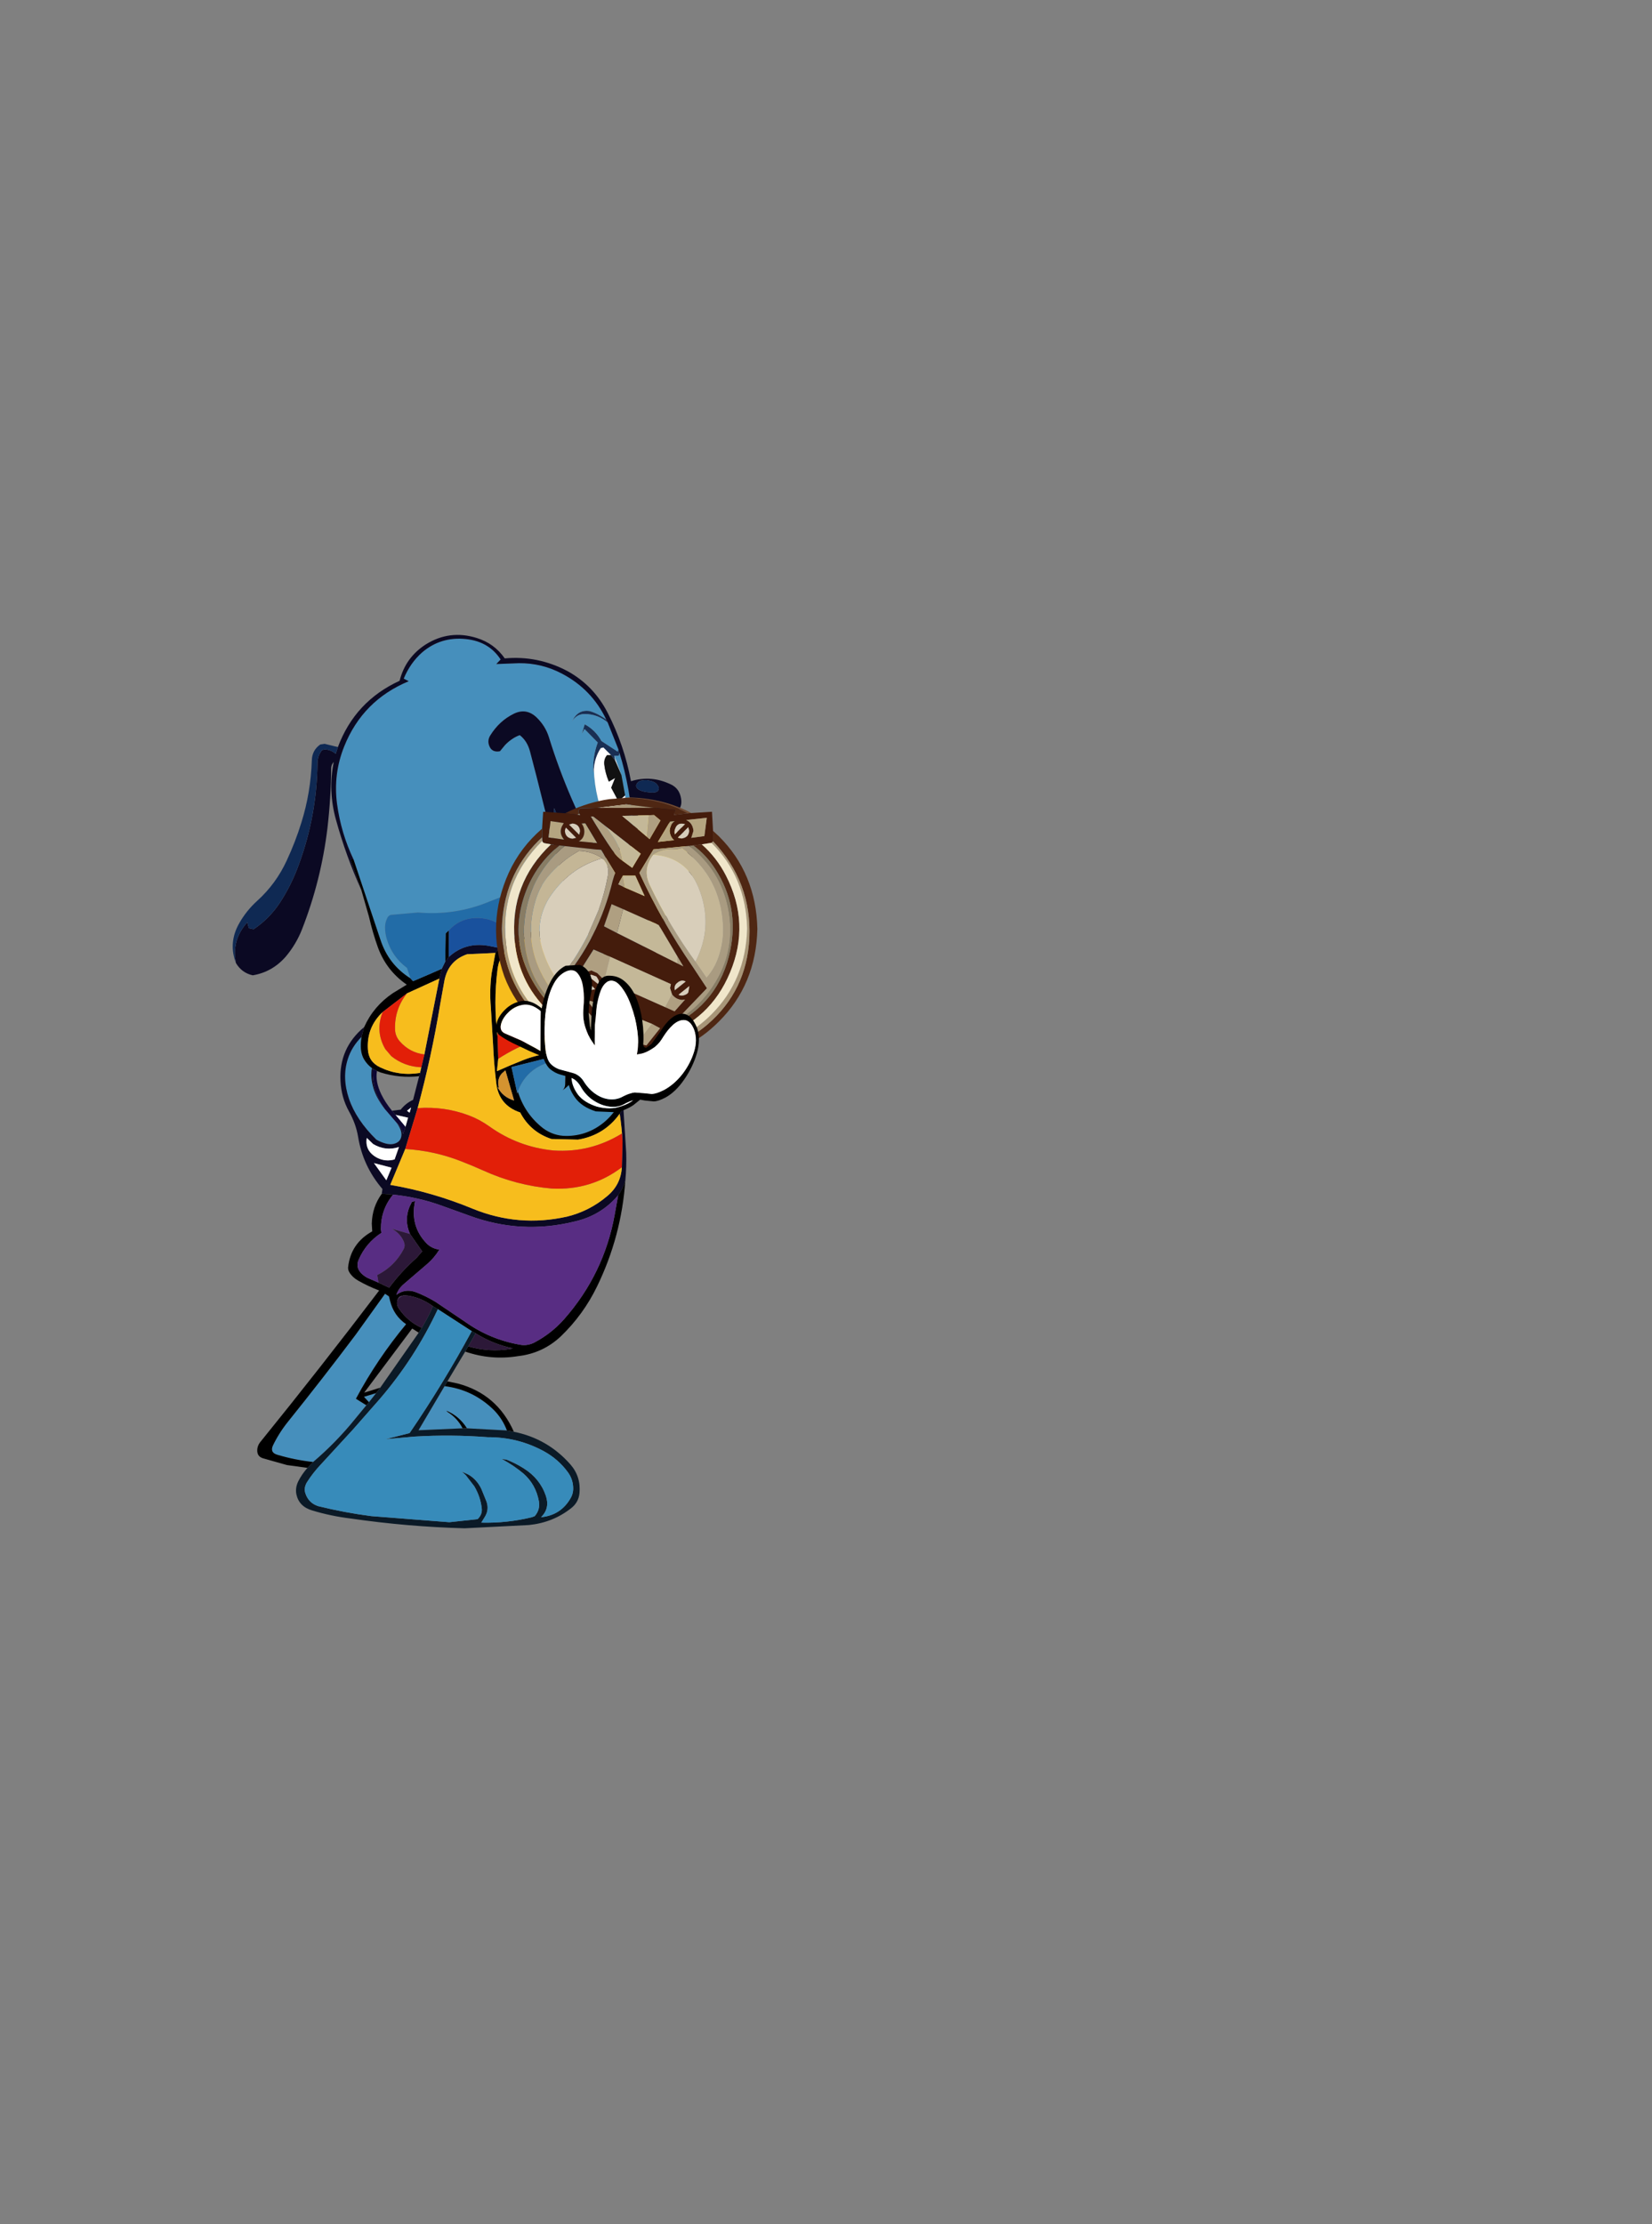 <?xml version="1.0" encoding="UTF-8" standalone="no"?>
<svg xmlns:xlink="http://www.w3.org/1999/xlink" height="409.3px" width="304.15px" xmlns="http://www.w3.org/2000/svg">
  <rect width="100%" height="100%" fill="#808080" stroke="none"/>
  <g transform="matrix(1.0, 0.0, 0.0, 1.0, 89.85, 223.9)">
    <use height="205.55" transform="matrix(0.8, 0.0, 0.0, 0.8, -47.0, -107.06)" width="105.85" xlink:href="#shape0"/>
    <use height="90.6" id="tama" transform="matrix(0.8, 0.0, 0.0, 0.8, 1.47, -77.16)" width="87.3" xlink:href="#sprite0"/>
    <use height="34.3" transform="matrix(0.8, 0.0, 0.0, 0.8, 1.45, -46.5)" width="46.75" xlink:href="#shape2"/>
  </g>
  <defs>
    <g id="shape0" transform="matrix(1.0, 0.0, 0.0, 1.0, -0.25, -0.3)">
      <path d="M86.2 19.75 L86.55 20.45 Q84.2 18.5 81.25 18.5 79.35 18.5 78.35 20.2 79.6 17.4 82.35 17.8 83.6 18.15 84.8 18.85 85.5 19.25 86.2 19.75 M89.0 26.6 L89.25 27.45 89.1 28.1 88.05 28.1 88.35 29.4 87.3 27.95 85.55 26.2 84.95 26.35 Q83.55 28.45 83.35 31.2 L83.25 32.1 Q83.0 28.4 84.25 25.05 L81.2 21.95 80.6 23.05 81.25 20.85 Q83.75 22.2 85.1 24.7 L88.85 27.15 89.0 26.6" fill="#192f54" fill-rule="evenodd" stroke="none"/>
      <path d="M86.2 19.75 Q85.5 19.25 84.8 18.85 83.6 18.15 82.35 17.8 79.6 17.4 78.35 20.2 79.35 18.5 81.25 18.5 84.2 18.5 86.55 20.45 L89.0 26.6 88.85 27.15 85.1 24.7 Q83.75 22.2 81.25 20.85 L80.6 23.05 81.2 21.95 84.25 25.05 Q83.0 28.4 83.25 32.1 L83.35 31.2 Q83.6 38.2 86.65 44.5 L87.4 45.8 91.05 43.0 90.55 37.2 89.7 32.55 88.05 28.1 89.1 28.1 89.25 27.45 Q90.5 31.4 91.3 35.85 L92.6 44.0 Q92.95 46.25 91.65 48.15 L91.35 48.45 Q87.85 49.4 84.95 51.35 77.5 38.35 73.0 23.8 72.2 21.25 70.2 19.3 67.85 17.05 65.0 18.4 61.6 20.05 59.5 23.45 58.8 24.6 59.3 25.85 59.9 27.4 61.75 27.05 L62.9 25.65 Q63.65 24.85 64.55 24.25 65.35 23.7 66.3 23.35 68.0 24.65 68.65 27.05 L70.15 32.8 76.25 57.05 Q67.65 58.25 59.4 61.6 51.5 64.9 42.9 64.15 L36.6 64.7 Q36.0 64.9 35.75 65.55 35.3 66.5 35.3 67.55 35.3 68.85 35.65 70.1 36.85 74.3 40.35 76.9 L41.15 79.3 Q36.05 76.1 34.2 70.3 L28.05 51.95 Q25.15 45.85 24.25 39.15 23.35 32.3 25.9 25.95 30.15 15.35 40.75 10.95 L39.6 10.35 Q41.1 6.75 43.8 4.35 48.1 0.65 53.9 1.25 59.2 1.8 61.9 5.95 L60.9 7.0 66.1 6.8 Q71.4 6.75 76.1 9.25 82.9 12.85 86.2 19.75 M85.45 72.6 L86.2 73.2 84.3 74.6 85.45 72.6 M38.0 112.55 Q39.3 114.35 39.05 115.65 38.8 117.05 37.2 117.4 35.65 117.7 33.3 116.4 28.65 111.85 27.0 107.0 25.35 102.1 26.75 97.8 27.65 95.0 29.9 92.75 29.35 96.0 30.45 97.9 31.2 99.15 32.3 99.95 31.85 102.0 32.7 104.75 33.4 106.95 35.25 109.35 L38.0 112.55 M76.4 97.2 L76.85 97.2 76.9 97.7 76.4 97.2 M76.9 97.8 L76.75 103.75 Q76.7 104.55 76.15 105.05 78.7 103.25 79.8 100.45 80.25 99.35 80.2 98.3 L90.65 104.15 Q89.55 109.2 85.65 112.45 81.85 115.55 77.0 115.55 74.1 115.55 71.7 113.8 67.45 110.5 65.85 105.3 67.6 100.6 72.3 98.85 74.5 98.0 76.9 97.8 M18.75 190.55 Q14.6 190.1 10.55 188.9 8.75 188.4 9.5 186.75 10.9 183.85 12.95 181.3 20.95 171.35 28.55 161.25 L35.3 151.85 36.2 152.45 36.45 153.45 Q37.3 156.9 40.15 158.85 33.5 166.85 28.6 176.0 L31.0 177.5 28.45 180.6 Q24.05 186.05 18.75 190.55 M31.6 176.8 L30.45 175.55 33.25 174.7 31.6 176.8 M49.0 173.1 Q55.6 173.9 60.4 178.65 62.35 180.65 63.35 183.3 L54.15 182.8 Q52.35 179.95 49.4 178.75 L49.7 179.05 Q51.95 180.45 53.15 182.8 L43.0 183.25 49.0 173.1" fill="#468fbc" fill-rule="evenodd" stroke="none"/>
      <path d="M86.55 20.45 L86.2 19.75 Q82.9 12.85 76.1 9.25 71.4 6.75 66.1 6.8 L60.9 7.0 61.9 5.95 Q59.2 1.8 53.9 1.25 48.1 0.65 43.8 4.35 41.1 6.75 39.6 10.35 L40.75 10.95 Q30.15 15.35 25.9 25.95 23.35 32.3 24.25 39.15 25.15 45.85 28.05 51.95 L27.35 51.95 29.85 59.0 Q26.3 51.15 24.0 42.8 22.15 36.15 23.5 29.5 L23.15 30.0 Q22.9 30.5 22.9 31.05 22.85 37.8 22.05 44.7 20.6 56.75 16.2 68.0 14.85 71.45 12.45 74.3 9.35 77.85 4.85 78.6 2.35 78.05 1.0 75.8 -0.1 70.55 3.6 66.4 L3.95 67.75 5.05 68.0 Q8.7 65.55 11.1 61.9 13.75 57.85 15.45 53.15 19.6 41.9 19.75 29.85 19.75 28.1 20.8 26.8 L21.35 26.65 Q22.8 26.65 23.95 27.65 L24.45 26.1 Q28.4 15.55 38.65 10.85 40.0 5.5 44.65 2.5 50.15 -0.95 56.4 1.0 60.45 2.25 62.85 5.7 70.4 5.0 77.25 8.6 83.35 11.95 86.55 18.25 90.35 25.65 91.9 33.95 96.55 32.5 101.1 34.7 102.9 35.55 103.35 37.55 104.15 40.95 100.55 41.65 97.2 39.35 93.0 39.2 L92.75 39.2 92.6 44.0 91.3 35.85 Q90.5 31.4 89.25 27.45 L89.0 26.6 86.55 20.45 M93.55 34.15 Q93.0 34.7 93.1 35.15 93.4 36.25 96.0 36.5 98.1 36.8 98.3 35.75 98.4 35.3 97.85 34.65 97.3 33.95 95.55 33.7 94.15 33.65 93.55 34.15 M97.05 67.35 L97.65 68.4 Q99.55 71.3 97.3 73.7 96.3 74.7 94.95 75.05 90.95 76.05 87.3 73.85 L86.2 73.2 85.45 72.6 Q79.45 67.45 77.1 60.0 L76.25 57.05 70.15 32.8 68.65 27.05 Q68.0 24.65 66.3 23.35 65.35 23.7 64.55 24.25 63.65 24.85 62.9 25.65 L61.75 27.05 Q59.9 27.4 59.3 25.85 58.8 24.6 59.5 23.45 61.6 20.05 65.0 18.4 67.85 17.05 70.2 19.3 72.2 21.25 73.0 23.8 77.5 38.35 84.95 51.35 L85.4 52.1 97.05 67.35 M82.25 65.95 Q83.8 68.65 86.35 70.4 89.3 72.45 92.7 72.4 95.05 72.35 96.35 70.65 L96.1 69.55 Q94.85 68.85 93.25 68.75 90.55 69.25 88.4 67.45 83.9 63.55 81.45 58.25 L74.25 40.15 74.15 40.65 Q74.35 44.25 75.15 47.6 77.45 57.35 82.25 65.95 M83.85 93.95 L83.45 91.15 88.3 102.05 86.9 101.2 83.85 93.95 M48.35 77.1 L49.15 75.45 49.95 74.4 Q53.75 70.9 59.05 71.8 L61.6 72.3 60.7 73.45 54.2 73.75 Q49.95 75.2 49.0 79.65 L48.0 85.2 Q46.0 97.35 42.8 109.15 L39.95 118.55 36.5 126.8 Q46.2 128.45 55.5 132.3 66.05 136.6 77.2 134.1 82.3 132.85 86.35 129.45 89.55 126.85 89.8 122.75 L89.95 116.85 Q89.8 113.7 89.3 110.45 L90.15 109.15 90.8 119.45 Q90.9 122.6 90.6 125.8 90.05 127.65 88.95 129.2 84.95 133.9 78.85 135.25 66.6 138.25 54.75 133.9 L48.5 131.65 Q43.05 129.65 37.15 129.05 L34.55 128.85 34.7 127.75 Q30.2 122.5 29.1 115.75 28.6 112.75 27.0 109.9 25.25 106.75 25.05 102.95 24.65 95.35 30.5 90.5 L29.9 92.75 Q27.65 95.0 26.75 97.8 25.35 102.1 27.0 107.0 28.65 111.85 33.3 116.4 35.65 117.7 37.2 117.4 38.8 117.05 39.05 115.65 39.3 114.35 38.0 112.55 L38.55 113.1 Q39.4 114.2 39.45 115.15 L40.0 113.45 40.6 111.35 37.7 110.7 36.9 109.75 38.9 109.5 Q40.1 108.0 41.75 107.25 L43.15 101.8 43.35 101.05 43.65 99.75 44.35 96.8 47.8 79.35 48.35 77.1 M35.25 109.35 Q33.4 106.95 32.7 104.75 31.85 102.0 32.3 99.95 L32.5 100.1 Q32.4 100.85 32.45 101.6 32.7 105.85 35.25 109.35 M40.95 110.2 L41.3 109.0 40.35 109.75 40.95 110.2 M31.1 116.0 Q30.6 119.0 33.45 120.55 35.4 121.55 37.5 120.95 L38.5 118.1 Q35.4 119.1 32.55 117.4 L31.1 116.0 M36.8 122.85 L32.75 121.8 35.6 125.75 36.8 122.85" fill="#0b0923" fill-rule="evenodd" stroke="none"/>
      <path d="M24.45 26.1 L23.95 27.65 Q22.8 26.65 21.35 26.65 L20.8 26.8 Q19.75 28.1 19.75 29.85 19.6 41.9 15.45 53.15 13.75 57.85 11.1 61.9 8.7 65.55 5.05 68.0 L3.95 67.75 3.6 66.4 Q-0.1 70.55 1.0 75.8 -0.8 71.15 1.7 66.7 3.35 63.75 5.9 61.45 10.2 57.55 12.65 52.25 14.7 47.85 16.05 43.45 18.2 36.6 18.45 29.2 18.5 26.8 20.4 25.5 L21.4 25.35 24.45 26.1 M93.55 34.15 Q94.15 33.65 95.55 33.7 97.3 33.95 97.85 34.65 98.4 35.3 98.3 35.75 98.1 36.8 96.0 36.5 93.4 36.25 93.1 35.15 93.0 34.7 93.55 34.15 M82.25 65.95 Q77.45 57.35 75.15 47.6 74.35 44.25 74.15 40.65 L74.25 40.15 81.45 58.25 Q83.9 63.55 88.4 67.45 90.55 69.25 93.25 68.75 94.85 68.85 96.1 69.55 L96.35 70.65 Q95.05 72.35 92.7 72.4 89.3 72.45 86.35 70.4 83.8 68.65 82.25 65.95" fill="#0f2953" fill-rule="evenodd" stroke="none"/>
      <path d="M87.3 27.95 L86.4 27.95 Q85.65 28.8 85.75 30.05 85.95 32.0 86.8 34.05 L88.25 33.2 87.35 35.45 89.0 38.55 90.55 37.2 91.05 43.0 87.4 45.8 86.65 44.5 Q83.6 38.2 83.35 31.2 83.55 28.45 84.95 26.35 L85.55 26.2 87.3 27.95 M89.7 32.55 L88.35 29.4 88.05 28.1 89.7 32.55 M37.7 110.7 L40.6 111.35 40.0 113.45 37.7 110.7 M40.95 110.2 L40.35 109.75 41.3 109.0 40.95 110.2 M31.1 116.0 L32.55 117.4 Q35.4 119.1 38.5 118.1 L37.5 120.95 Q35.4 121.55 33.45 120.55 30.6 119.0 31.1 116.0 M36.8 122.85 L35.6 125.75 32.75 121.8 36.8 122.85" fill="#ffffff" fill-rule="evenodd" stroke="none"/>
      <path d="M90.55 37.2 L89.0 38.55 87.35 35.45 88.25 33.2 86.8 34.05 Q85.95 32.0 85.75 30.05 85.65 28.8 86.4 27.95 L87.3 27.95 88.35 29.4 89.7 32.55 90.55 37.2" fill="#111111" fill-rule="evenodd" stroke="none"/>
      <path d="M92.6 44.0 L92.75 39.2 93.0 39.2 Q97.2 39.35 100.55 41.65 105.9 45.7 106.1 52.4 106.2 55.2 105.3 57.7 103.0 64.15 97.65 68.4 L97.05 67.35 Q103.1 62.9 105.0 55.65 105.65 53.2 104.95 50.65 103.95 46.75 100.9 43.85 97.65 40.8 93.25 40.05 93.85 42.85 93.4 45.5 93.05 47.35 92.0 48.9 89.2 49.5 86.9 51.1 L85.4 52.1 84.95 51.35 Q87.85 49.4 91.35 48.45 L91.65 48.15 Q92.95 46.25 92.6 44.0 M29.85 59.0 L27.35 51.95 28.05 51.95 34.2 70.3 Q36.05 76.1 41.15 79.3 L41.75 79.95 Q45.05 78.55 48.35 77.1 L47.8 79.35 40.35 82.75 34.75 87.05 Q31.05 90.55 31.35 95.6 31.5 98.5 34.15 99.75 38.5 101.85 43.35 101.05 L43.15 101.8 Q38.65 102.3 34.3 100.95 L33.45 100.6 32.5 100.1 32.3 99.95 Q31.2 99.15 30.45 97.9 29.35 96.0 29.9 92.75 L30.5 90.5 Q32.65 85.7 37.1 82.7 L40.3 80.75 Q35.6 77.5 33.65 72.15 32.45 68.8 31.6 65.1 L29.85 59.0 M84.3 74.6 L86.2 73.2 87.3 73.85 80.05 78.95 83.45 91.15 83.85 93.95 84.2 99.45 86.9 101.2 88.3 102.05 91.95 104.55 90.15 109.15 89.3 110.45 Q85.75 115.4 79.7 116.4 L73.6 116.25 Q68.75 114.65 66.4 110.15 61.5 108.5 60.9 103.45 60.35 98.9 60.15 94.3 L59.65 86.0 Q59.3 81.9 59.85 78.0 L60.7 73.45 61.6 72.3 63.0 71.05 63.05 67.85 64.0 68.45 63.95 70.4 Q67.0 68.6 70.75 68.4 74.35 68.8 76.5 71.95 78.6 75.05 79.85 78.45 L84.3 74.6 M61.35 97.8 L61.05 100.65 Q64.05 99.3 67.1 98.1 71.15 96.5 75.55 96.35 79.85 95.65 83.0 98.65 83.0 94.2 82.2 89.95 80.65 81.45 76.0 74.15 73.9 70.8 70.1 70.1 67.4 69.75 64.9 71.35 61.7 73.35 61.2 77.15 60.2 84.85 61.2 92.65 L61.35 97.8 M49.15 75.45 L49.25 68.95 50.0 68.25 49.95 74.4 49.15 75.45 M34.55 128.85 L37.15 129.05 Q34.3 132.5 34.35 137.05 L34.45 137.85 Q30.85 140.2 29.2 144.1 28.6 145.55 29.5 146.75 30.4 147.9 31.85 148.45 L33.8 149.3 36.25 150.45 Q39.05 146.7 42.55 143.6 L43.85 142.1 41.05 138.1 Q39.65 134.95 40.95 131.8 L41.5 130.7 42.2 130.55 Q41.0 136.3 44.9 140.3 46.05 141.45 47.8 141.7 46.6 143.65 44.95 145.05 L39.35 149.85 Q38.3 150.85 37.9 152.1 39.85 150.65 42.15 151.4 44.6 152.3 46.9 153.7 L53.8 158.35 Q59.45 162.35 66.25 163.55 67.95 163.9 69.6 163.1 73.6 161.0 76.55 157.65 85.7 147.25 88.15 133.65 L88.95 129.2 Q90.05 127.65 90.6 125.8 89.7 138.65 84.1 150.15 80.95 156.65 75.75 161.65 71.6 165.55 65.9 166.2 59.7 167.2 53.75 165.15 L54.45 163.95 Q59.3 165.35 64.2 164.55 L64.7 164.4 Q60.15 163.45 56.15 160.95 L55.25 160.45 47.45 155.4 46.3 154.7 Q43.7 152.8 40.7 152.3 L39.65 152.2 38.7 152.5 Q38.25 152.9 38.15 153.35 37.85 154.4 38.55 155.35 40.5 158.2 43.75 159.7 L43.05 160.8 41.55 159.85 30.5 174.6 34.2 173.45 33.25 174.7 30.45 175.55 31.6 176.8 31.0 177.5 28.6 176.0 Q33.5 166.85 40.15 158.85 37.3 156.9 36.45 153.45 L36.2 152.45 35.3 151.85 28.55 161.25 Q20.95 171.35 12.95 181.3 10.9 183.85 9.5 186.75 8.75 188.4 10.55 188.9 14.6 190.1 18.75 190.55 L17.45 191.9 12.7 191.25 7.4 189.75 Q6.0 189.4 5.9 188.15 5.8 186.95 6.6 185.95 20.5 168.8 33.95 151.1 31.45 150.15 29.15 148.85 27.75 148.05 27.05 146.85 26.75 146.3 26.8 145.75 27.4 140.25 32.35 137.5 L32.25 135.7 Q32.35 131.85 34.55 128.85 M76.9 97.7 L76.85 97.2 76.4 97.2 76.0 96.8 64.4 99.7 65.75 105.8 65.85 105.3 Q67.45 110.5 71.7 113.8 74.1 115.55 77.0 115.55 81.85 115.55 85.65 112.45 89.55 109.2 90.65 104.15 L80.2 98.3 Q80.25 99.35 79.8 100.45 78.7 103.25 76.15 105.05 76.7 104.55 76.75 103.75 L76.9 97.8 77.0 97.8 76.9 97.7 M78.05 97.2 L78.15 100.85 79.95 97.35 78.05 97.2 M62.2 101.15 Q61.05 102.4 61.45 104.25 L61.5 104.45 61.45 104.45 61.2 104.3 Q62.35 106.6 65.0 107.4 L63.0 100.45 62.2 101.15 M49.0 173.1 L49.65 172.0 52.05 172.5 Q61.1 174.9 64.95 183.6 L63.35 183.3 Q62.35 180.65 60.4 178.65 55.6 173.9 49.0 173.1 M54.15 182.8 L53.15 182.8 Q51.95 180.45 49.7 179.05 L49.4 178.75 Q52.35 179.95 54.15 182.8" fill="#000000" fill-rule="evenodd" stroke="none"/>
      <path d="M85.4 52.1 L86.9 51.1 Q89.2 49.5 92.0 48.9 93.05 47.35 93.4 45.5 93.85 42.85 93.25 40.05 97.65 40.8 100.9 43.85 103.95 46.75 104.95 50.65 105.65 53.2 105.0 55.65 103.1 62.9 97.05 67.35 L85.4 52.1" fill="#f5e36a" fill-rule="evenodd" stroke="none"/>
      <path d="M85.45 72.6 L84.3 74.6 79.85 78.45 Q78.6 75.05 76.5 71.95 74.35 68.8 70.75 68.4 67.0 68.6 63.95 70.4 L64.0 68.45 63.05 67.85 Q59.8 65.1 55.5 65.45 52.25 65.75 50.0 68.25 L49.25 68.95 49.15 75.45 48.35 77.1 Q45.05 78.55 41.75 79.95 L41.15 79.3 40.35 76.9 Q36.85 74.3 35.65 70.1 35.3 68.85 35.3 67.55 35.3 66.5 35.75 65.55 36.0 64.9 36.6 64.7 L42.9 64.15 Q51.5 64.9 59.4 61.6 67.65 58.25 76.25 57.05 L77.1 60.0 Q79.45 67.45 85.45 72.6 M76.4 97.2 L76.9 97.7 77.0 97.8 76.9 97.8 Q74.5 98.0 72.3 98.85 67.6 100.6 65.85 105.3 L65.75 105.8 64.4 99.7 76.0 96.8 76.4 97.2" fill="#226ca7" fill-rule="evenodd" stroke="none"/>
      <path d="M61.2 92.65 Q60.2 84.85 61.2 77.15 61.7 73.35 64.9 71.35 67.4 69.75 70.1 70.1 73.9 70.8 76.0 74.15 80.65 81.45 82.2 89.95 83.0 94.2 83.0 98.65 79.85 95.65 75.55 96.35 71.15 96.5 67.1 98.1 64.05 99.3 61.05 100.65 L61.35 97.8 Q69.7 92.4 79.5 91.4 L81.75 91.25 78.8 83.05 Q70.3 84.6 63.3 89.2 62.0 90.0 61.2 91.3 L61.2 92.65 M89.3 110.45 Q89.8 113.7 89.95 116.85 L89.8 115.0 Q82.55 119.45 74.1 118.9 65.95 118.1 59.3 113.35 57.05 111.75 54.65 110.85 49.0 108.7 42.8 109.15 46.0 97.35 48.0 85.2 L49.0 79.65 Q49.95 75.2 54.2 73.75 L60.7 73.45 59.85 78.0 Q59.3 81.9 59.65 86.0 L60.15 94.3 Q60.35 98.9 60.9 103.45 61.5 108.5 66.4 110.15 68.75 114.65 73.6 116.25 L79.7 116.4 Q85.75 115.4 89.3 110.45 M89.8 122.75 Q89.55 126.85 86.35 129.45 82.3 132.85 77.2 134.1 66.05 136.6 55.5 132.3 46.2 128.45 36.5 126.8 L39.95 118.55 Q46.6 118.95 52.75 121.35 55.35 122.35 57.9 123.5 65.5 126.95 73.7 127.65 82.75 128.1 89.8 122.75 M43.35 101.05 Q38.5 101.85 34.15 99.75 31.5 98.5 31.35 95.6 31.05 90.55 34.75 87.05 33.0 91.5 35.35 95.55 L36.75 97.2 Q39.75 99.6 43.65 99.75 L43.35 101.05 M40.35 82.75 L47.8 79.35 44.35 96.8 Q41.0 96.4 38.7 93.8 37.65 92.6 37.6 91.05 37.45 86.4 40.35 82.75 M78.05 97.2 L79.95 97.35 78.15 100.85 78.05 97.2 M86.9 101.2 L84.2 99.45 83.85 93.95 86.9 101.2" fill="#f7bd1d" fill-rule="evenodd" stroke="none"/>
      <path d="M61.35 97.8 L61.2 92.65 61.2 91.3 Q62.0 90.0 63.3 89.2 70.3 84.6 78.8 83.05 L81.75 91.25 79.5 91.4 Q69.7 92.4 61.35 97.8 M89.95 116.85 L89.8 122.75 Q82.75 128.1 73.7 127.65 65.5 126.95 57.9 123.5 55.35 122.35 52.75 121.35 46.6 118.95 39.95 118.55 L42.8 109.15 Q49.0 108.7 54.65 110.85 57.05 111.75 59.3 113.35 65.95 118.1 74.1 118.9 82.55 119.45 89.8 115.0 L89.95 116.85 M34.75 87.05 L40.35 82.75 Q37.45 86.4 37.6 91.05 37.65 92.6 38.7 93.8 41.0 96.4 44.35 96.8 L43.65 99.75 Q39.75 99.6 36.75 97.2 L35.35 95.55 Q33.0 91.5 34.75 87.05" fill="#e21f08" fill-rule="evenodd" stroke="none"/>
      <path d="M50.0 68.25 Q52.25 65.75 55.5 65.45 59.8 65.1 63.05 67.85 L63.0 71.05 61.6 72.3 59.05 71.8 Q53.75 70.9 49.95 74.4 L50.0 68.25" fill="#19519d" fill-rule="evenodd" stroke="none"/>
      <path d="M62.2 101.15 L63.0 100.45 65.0 107.4 Q62.35 106.6 61.2 104.3 L61.45 104.45 61.5 104.45 61.45 104.25 Q61.05 102.4 62.2 101.15" fill="#d49330" fill-rule="evenodd" stroke="none"/>
      <path d="M37.15 129.05 Q43.05 129.65 48.5 131.65 L54.75 133.9 Q66.6 138.25 78.85 135.25 84.95 133.9 88.95 129.2 L88.15 133.65 Q85.7 147.25 76.55 157.65 73.6 161.0 69.6 163.1 67.95 163.9 66.25 163.55 59.45 162.35 53.8 158.35 L46.9 153.7 Q44.6 152.3 42.15 151.4 39.85 150.65 37.9 152.1 38.3 150.85 39.35 149.85 L44.95 145.05 Q46.6 143.65 47.8 141.7 46.05 141.45 44.9 140.3 41.0 136.3 42.2 130.55 L41.5 130.7 40.95 131.8 Q39.65 134.95 41.05 138.1 L36.85 136.9 Q38.7 137.85 39.6 139.8 40.0 140.75 39.6 141.55 37.5 145.55 33.5 147.55 L33.8 149.3 31.85 148.45 Q30.4 147.9 29.5 146.75 28.6 145.55 29.2 144.1 30.85 140.2 34.45 137.85 L34.35 137.05 Q34.3 132.5 37.15 129.05 M38.15 153.35 Q38.25 152.9 38.7 152.5 L39.65 152.2 Q38.45 152.6 38.15 153.35" fill="#582d83" fill-rule="evenodd" stroke="none"/>
      <path d="M41.05 138.1 L43.85 142.1 42.55 143.6 Q39.05 146.7 36.25 150.45 L33.8 149.3 33.5 147.55 Q37.5 145.55 39.6 141.55 40.0 140.75 39.6 139.8 38.7 137.85 36.85 136.9 L41.05 138.1 M38.15 153.35 Q38.45 152.6 39.65 152.2 L40.7 152.3 Q43.7 152.8 46.3 154.7 45.6 156.6 43.75 159.7 40.5 158.2 38.55 155.35 37.85 154.4 38.15 153.35 M56.15 160.95 Q60.15 163.45 64.7 164.4 L64.2 164.55 Q59.3 165.35 54.45 163.95 L56.15 160.95" fill="#2c1838" fill-rule="evenodd" stroke="none"/>
      <path d="M38.0 112.55 L35.25 109.35 Q32.7 105.85 32.45 101.6 32.4 100.85 32.5 100.1 L33.45 100.6 Q33.0 103.0 34.45 106.0 35.35 107.85 36.9 109.75 L37.7 110.7 40.0 113.45 39.45 115.15 Q39.4 114.2 38.55 113.1 L38.0 112.55" fill="#0d0733" fill-rule="evenodd" stroke="none"/>
      <path d="M46.3 154.7 L47.45 155.4 Q42.15 166.7 34.05 176.1 L27.9 183.1 20.45 191.2 Q18.75 193.0 17.4 195.1 16.5 196.5 17.0 197.85 17.75 200.0 19.9 200.7 25.95 202.2 32.15 203.0 L50.1 204.4 56.6 203.7 Q57.75 202.6 57.55 201.15 57.25 198.55 55.85 196.15 L53.85 193.55 52.95 192.75 54.5 193.45 Q56.4 194.55 57.45 196.7 L58.65 199.65 Q59.3 201.55 58.25 203.2 L57.45 204.5 Q63.35 204.65 69.1 203.25 L69.75 203.0 Q71.05 201.5 70.7 199.55 70.0 195.75 67.2 193.25 64.95 191.35 62.15 189.85 L63.25 190.0 Q65.3 190.8 67.2 192.0 70.95 194.35 72.3 198.3 73.3 201.2 71.2 203.25 75.85 202.8 78.1 198.7 78.55 197.85 78.6 196.85 78.65 194.7 77.45 193.0 75.25 189.95 71.9 188.1 65.85 184.8 58.95 184.85 50.55 184.2 42.15 184.7 L35.45 185.3 40.95 183.9 Q48.7 172.55 55.25 160.45 L56.15 160.95 54.45 163.95 53.75 165.15 49.65 172.0 49.0 173.1 43.0 183.25 53.15 182.8 54.15 182.8 63.35 183.3 64.95 183.6 Q72.7 185.15 77.95 191.1 80.4 193.9 80.05 197.7 79.85 199.85 78.1 201.2 73.9 204.5 68.4 205.05 L53.6 205.8 Q40.5 205.45 27.4 203.55 22.85 203.0 18.55 201.7 15.5 200.8 14.9 198.0 14.6 196.55 15.3 195.05 16.15 193.35 17.45 191.9 L18.75 190.55 Q24.05 186.05 28.45 180.6 L31.0 177.5 31.6 176.8 33.25 174.7 34.2 173.45 43.05 160.8 43.75 159.7 Q45.6 156.6 46.3 154.7" fill="#0b1a27" fill-rule="evenodd" stroke="none"/>
      <path d="M47.45 155.4 L55.25 160.45 Q48.7 172.55 40.95 183.9 L35.45 185.3 42.15 184.7 Q50.55 184.2 58.95 184.85 65.85 184.8 71.9 188.1 75.25 189.95 77.45 193.0 78.65 194.7 78.6 196.85 78.55 197.85 78.1 198.7 75.85 202.8 71.2 203.25 73.3 201.2 72.3 198.3 70.95 194.35 67.2 192.0 65.3 190.8 63.25 190.0 L62.15 189.85 Q64.95 191.35 67.2 193.25 70.0 195.75 70.7 199.55 71.05 201.5 69.75 203.0 L69.1 203.25 Q63.35 204.65 57.45 204.5 L58.25 203.2 Q59.3 201.55 58.65 199.65 L57.45 196.7 Q56.4 194.55 54.5 193.45 L52.95 192.75 53.85 193.55 55.85 196.15 Q57.25 198.55 57.55 201.15 57.75 202.6 56.6 203.7 L50.1 204.4 32.15 203.0 Q25.95 202.2 19.9 200.7 17.75 200.0 17.0 197.85 16.5 196.5 17.4 195.1 18.75 193.0 20.45 191.2 L27.9 183.1 34.05 176.1 Q42.15 166.7 47.45 155.4" fill="#378bba" fill-rule="evenodd" stroke="none"/>
    </g>
    <g id="sprite0" transform="matrix(1.0, 0.0, 0.0, 1.0, 30.1, 31.45)">
      <use height="62.9" transform="matrix(1.0, 0.0, 0.0, 1.0, -30.1, -31.45)" width="60.15" xlink:href="#shape1"/>
    </g>
    <g id="shape1" transform="matrix(1.0, 0.0, 0.0, 1.0, -0.15, 0.0)">
      <path d="M41.2 3.95 L41.15 4.0 41.3 4.0 44.35 3.65 45.1 3.6 49.85 3.3 50.1 7.7 50.1 10.1 49.75 10.45 47.5 10.8 45.55 11.05 44.6 11.15 36.4 11.95 33.15 17.35 Q38.35 28.65 45.4 38.9 L48.7 43.9 40.45 52.5 40.25 52.7 38.35 54.95 36.45 57.35 35.6 58.4 34.3 60.1 33.5 61.15 32.05 62.9 Q30.6 62.8 29.95 61.3 L29.3 60.4 28.2 58.8 27.65 57.95 26.25 56.0 25.6 55.0 Q21.25 48.5 15.35 43.2 L15.05 42.65 Q23.8 32.45 27.0 19.2 L27.55 17.35 24.35 12.1 15.95 11.2 14.75 11.05 12.8 10.8 11.4 10.55 Q10.85 10.45 10.8 10.0 L10.75 9.2 10.75 7.2 11.0 3.3 16.05 3.65 18.8 3.95 19.5 4.05 19.3 3.75 Q18.95 3.3 19.25 2.85 L19.5 2.5 23.6 2.4 36.5 2.4 41.35 2.85 41.2 3.95 M44.4 6.85 L42.0 9.25 42.85 9.45 Q44.45 9.3 44.6 7.7 L44.4 6.85 M41.3 8.5 L43.65 6.15 Q41.6 5.6 41.25 7.7 41.2 8.1 41.3 8.5 M41.15 9.85 Q40.25 9.15 40.1 7.7 40.25 6.15 41.3 5.45 L40.2 5.55 37.4 10.25 40.5 9.9 41.15 9.85 M43.9 5.2 Q45.4 5.8 45.6 7.7 L45.1 9.3 48.1 8.9 48.65 4.7 43.9 5.2 M41.95 38.2 L43.25 38.85 41.9 36.6 37.6 29.35 29.4 25.7 26.75 24.55 25.0 29.65 28.0 31.2 41.95 38.2 M41.95 42.6 Q41.05 43.25 41.3 44.35 L43.8 42.35 Q42.85 41.85 41.95 42.6 M44.15 45.15 L44.4 44.85 44.65 43.4 42.15 45.4 Q43.1 45.85 44.15 45.15 M39.1 48.25 L41.25 49.2 43.65 46.5 42.95 46.6 Q41.5 46.45 40.65 45.3 L40.2 43.85 40.4 42.95 26.4 36.65 22.6 35.0 19.65 39.65 20.85 40.15 22.1 39.8 23.45 40.4 25.05 42.0 39.1 48.25 M34.8 9.0 L35.5 9.6 38.0 5.3 36.5 4.05 35.25 4.1 29.2 4.25 34.8 9.0 M25.45 6.7 L22.5 4.4 22.0 4.4 Q24.5 8.6 27.15 12.45 28.0 13.7 29.3 14.6 L31.5 16.2 33.45 12.95 25.45 6.7 M20.7 6.0 L19.85 6.0 Q20.7 7.2 20.4 8.55 20.15 9.6 19.2 10.1 L23.4 10.5 20.7 6.0 M29.35 18.0 L28.25 20.0 29.85 20.75 34.35 22.7 32.2 18.0 29.35 18.0 M19.5 7.75 Q19.35 6.15 17.75 6.0 L16.95 6.25 19.3 8.6 19.5 7.75 M16.0 7.75 Q16.15 9.35 17.75 9.5 L18.6 9.3 16.25 6.95 Q16.05 7.25 16.0 7.75 M12.25 9.2 L15.8 9.7 Q14.6 8.25 15.3 6.7 L15.75 5.9 12.7 5.45 12.25 9.2 M23.25 41.2 L22.1 40.8 21.3 41.05 23.8 43.05 Q24.05 42.3 23.25 41.2 M20.35 42.55 Q20.5 44.15 22.1 44.3 L22.95 44.1 20.6 41.75 20.35 42.55 M25.05 47.75 L21.05 46.6 25.7 52.6 27.0 54.4 32.65 56.5 34.75 57.05 37.9 53.1 36.05 52.1 25.05 47.75" fill="#441c0c" fill-rule="evenodd" stroke="none"/>
      <path d="M41.3 4.0 L41.2 3.95 41.35 2.85 36.5 2.4 30.15 1.6 23.6 2.4 19.5 2.5 19.25 2.85 Q18.95 3.3 19.3 3.75 L18.8 3.95 16.05 3.65 Q20.25 1.5 25.0 0.6 L26.25 0.4 30.15 0.1 Q38.05 0.3 44.35 3.65 L41.3 4.0 M10.75 7.2 L10.75 9.2 9.9 10.0 Q1.8 18.1 1.5 30.25 1.8 42.4 9.9 50.5 17.35 57.95 28.2 58.8 L29.3 60.4 Q17.05 59.8 8.85 51.55 4.25 46.95 2.05 41.15 -2.2 29.0 3.1 17.3 5.8 11.45 10.75 7.2 M12.8 10.8 L14.75 11.05 Q8.85 15.8 6.5 23.15 3.4 33.0 8.5 42.1 13.6 51.25 23.55 53.95 L25.6 55.0 26.25 56.0 Q18.9 54.95 13.3 50.15 5.4 43.3 4.45 32.95 3.25 19.85 12.8 10.8 M34.3 60.1 L35.6 58.4 Q43.05 57.15 48.8 52.25 57.85 44.45 58.45 32.4 59.05 19.5 50.1 10.1 L50.1 7.7 51.45 8.95 Q60.0 17.45 60.3 30.25 60.0 43.05 51.45 51.55 44.35 58.7 34.3 60.1 M38.35 54.95 L40.25 52.7 Q51.55 47.35 54.05 35.2 56.15 25.1 50.65 16.55 48.6 13.3 45.55 11.05 L47.5 10.8 Q50.95 13.85 53.05 17.95 58.75 29.0 54.0 40.3 49.45 51.2 38.35 54.95" fill="#4f2713" fill-rule="evenodd" stroke="none"/>
      <path d="M41.3 4.0 L41.15 4.0 41.2 3.95 41.3 4.0 M36.5 2.4 L23.6 2.4 30.15 1.6 36.5 2.4 M19.3 3.75 L19.5 4.05 18.8 3.95 19.3 3.75 M10.75 9.2 L10.8 10.0 Q1.1 19.6 2.4 33.1 3.35 42.95 10.25 49.95 17.5 57.2 27.65 57.95 L28.2 58.8 Q17.35 57.95 9.9 50.5 1.8 42.4 1.5 30.25 1.8 18.1 9.9 10.0 L10.75 9.2 M35.6 58.4 L36.45 57.35 Q44.1 55.55 49.75 49.9 57.65 42.0 57.95 30.15 57.65 18.3 49.75 10.45 L50.1 10.1 Q59.05 19.5 58.45 32.4 57.85 44.45 48.8 52.25 43.05 57.15 35.6 58.4" fill="#a89678" fill-rule="evenodd" stroke="none"/>
      <path d="M45.1 3.6 L44.35 3.65 Q38.05 0.3 30.15 0.1 L26.25 0.4 30.75 0.0 Q38.75 0.2 45.1 3.6" fill="#724a30" fill-rule="evenodd" stroke="none"/>
      <path d="M41.3 8.5 Q41.2 8.1 41.25 7.7 41.6 5.6 43.65 6.15 L41.3 8.5 M44.4 6.85 L44.6 7.7 Q44.45 9.3 42.85 9.45 L42.0 9.25 44.4 6.85 M44.15 45.15 Q43.1 45.85 42.15 45.4 L44.65 43.4 44.4 44.85 44.15 45.15 M41.95 42.6 Q42.85 41.85 43.8 42.35 L41.3 44.35 Q41.05 43.25 41.95 42.6 M16.0 7.75 Q16.05 7.25 16.25 6.95 L18.6 9.3 17.75 9.5 Q16.15 9.35 16.0 7.75 M19.5 7.75 L19.3 8.6 16.95 6.25 17.75 6.0 Q19.35 6.15 19.5 7.75 M20.35 42.55 L20.6 41.75 22.95 44.1 22.1 44.3 Q20.5 44.15 20.35 42.55 M23.25 41.2 Q24.05 42.3 23.8 43.05 L21.3 41.05 22.1 40.8 23.25 41.2" fill="#d7cdbb" fill-rule="evenodd" stroke="none"/>
      <path d="M15.95 11.2 L24.35 12.1 27.55 17.35 27.0 19.2 Q23.8 32.45 15.05 42.65 L15.35 43.2 Q21.25 48.5 25.6 55.0 L23.55 53.95 22.3 52.95 Q17.25 51.25 13.4 47.45 6.8 40.95 6.55 30.8 6.8 20.6 13.4 13.55 14.6 12.25 15.95 11.2 M40.45 52.5 L48.7 43.9 45.4 38.9 Q38.35 28.65 33.15 17.35 L36.4 11.95 44.6 11.15 Q51.75 16.65 53.55 25.4 55.55 35.3 50.0 43.55 47.2 47.8 42.95 50.65 L40.45 52.5 M46.05 37.8 L48.6 41.5 Q50.4 39.45 51.3 36.9 52.6 33.25 52.4 29.4 51.85 18.25 43.0 11.75 L41.65 12.05 Q38.8 11.65 36.35 13.2 33.8 16.5 35.55 20.15 40.0 29.5 46.05 37.8 M14.45 42.25 Q18.5 37.2 21.35 31.55 L23.75 25.95 Q25.15 22.1 25.9 17.95 26.3 15.65 24.6 14.0 22.2 12.4 19.25 12.3 15.05 14.65 12.0 18.35 10.25 20.5 9.3 23.5 6.2 33.5 11.7 42.45 14.8 47.45 19.85 49.4 L18.65 48.0 Q17.45 46.65 15.95 45.75 13.95 44.4 14.45 42.25" fill="#a99b81" fill-rule="evenodd" stroke="none"/>
      <path d="M41.15 9.85 L40.5 9.9 37.4 10.25 40.2 5.55 41.3 5.45 Q40.25 6.15 40.1 7.7 40.25 9.15 41.15 9.85 M43.9 5.2 L48.65 4.7 48.1 8.9 45.1 9.3 45.6 7.7 Q45.4 5.8 43.9 5.2 M20.7 6.0 L23.4 10.5 19.2 10.1 Q20.15 9.6 20.4 8.55 20.7 7.2 19.85 6.0 L20.7 6.0 M12.25 9.2 L12.7 5.45 15.75 5.9 15.3 6.7 Q14.6 8.25 15.8 9.7 L12.25 9.2" fill="#b5a581" fill-rule="evenodd" stroke="none"/>
      <path d="M14.75 11.05 L15.95 11.2 Q14.6 12.25 13.4 13.55 6.8 20.6 6.55 30.8 6.8 40.95 13.4 47.45 17.25 51.25 22.3 52.95 L23.55 53.95 Q13.6 51.25 8.5 42.1 3.4 33.0 6.5 23.15 8.85 15.8 14.75 11.05 M40.25 52.7 L40.45 52.5 42.95 50.65 Q47.2 47.8 50.0 43.55 55.55 35.3 53.55 25.4 51.75 16.65 44.6 11.15 L45.55 11.05 Q48.6 13.3 50.65 16.55 56.15 25.1 54.05 35.2 51.55 47.35 40.25 52.7" fill="#887c64" fill-rule="evenodd" stroke="none"/>
      <path d="M10.8 10.0 Q10.85 10.45 11.4 10.55 L12.8 10.8 Q3.25 19.85 4.45 32.95 5.4 43.3 13.3 50.15 18.9 54.95 26.25 56.0 L27.65 57.95 Q17.5 57.2 10.25 49.95 3.35 42.95 2.4 33.1 1.1 19.6 10.8 10.0 M36.45 57.35 L38.35 54.95 Q49.45 51.2 54.0 40.3 58.75 29.0 53.05 17.95 50.95 13.85 47.5 10.8 L49.75 10.45 Q57.65 18.3 57.95 30.15 57.65 42.0 49.75 49.9 44.1 55.55 36.45 57.35" fill="#f0e6ca" fill-rule="evenodd" stroke="none"/>
      <path d="M36.35 13.2 Q38.8 11.65 41.65 12.05 L43.0 11.75 Q51.85 18.25 52.4 29.4 52.6 33.25 51.3 36.9 50.4 39.45 48.6 41.5 L46.05 37.8 Q50.35 29.45 46.7 20.6 43.8 13.75 36.35 13.2 M24.6 14.0 Q16.75 16.25 12.2 23.4 8.65 29.55 11.25 36.2 12.4 39.5 14.45 42.25 13.95 44.4 15.95 45.75 17.45 46.65 18.65 48.0 L19.85 49.4 Q14.8 47.45 11.7 42.45 6.2 33.5 9.3 23.5 10.25 20.5 12.0 18.35 15.05 14.65 19.25 12.3 22.2 12.4 24.6 14.0" fill="#c4b696" fill-rule="evenodd" stroke="none"/>
      <path d="M46.05 37.8 Q40.0 29.5 35.55 20.15 33.8 16.5 36.35 13.2 43.8 13.75 46.7 20.6 50.35 29.45 46.05 37.8 M24.6 14.0 Q26.3 15.65 25.9 17.95 25.15 22.1 23.75 25.95 L21.35 31.55 Q18.5 37.2 14.45 42.25 12.4 39.5 11.25 36.2 8.65 29.55 12.2 23.4 16.75 16.25 24.6 14.0" fill="#d8ceba" fill-rule="evenodd" stroke="none"/>
      <path d="M41.9 36.6 L43.25 38.85 41.95 38.2 41.9 36.6 M28.0 31.2 L25.0 29.65 26.75 24.55 29.4 25.7 28.0 31.2 M40.65 45.3 Q41.5 46.45 42.95 46.6 L43.65 46.5 41.25 49.2 39.1 48.25 40.65 45.3 M25.05 42.0 L23.45 40.4 22.1 39.8 20.85 40.15 19.65 39.65 22.6 35.0 26.4 36.65 25.05 42.0 M35.25 4.1 L36.5 4.05 38.0 5.3 35.5 9.6 34.8 9.0 35.25 4.1 M29.3 14.6 Q28.0 13.7 27.15 12.45 24.5 8.6 22.0 4.4 L22.5 4.4 25.45 6.7 26.55 8.3 Q28.7 11.05 29.3 14.6 M29.85 20.75 L28.25 20.0 29.35 18.0 29.85 20.75 M25.7 52.6 L21.05 46.6 25.05 47.75 25.7 52.6 M36.05 52.1 L37.9 53.1 34.75 57.05 32.65 56.5 36.05 52.1" fill="#af9f81" fill-rule="evenodd" stroke="none"/>
      <path d="M41.9 36.6 L41.95 38.2 28.0 31.2 29.4 25.7 37.6 29.35 41.9 36.6 M40.65 45.3 L39.1 48.25 25.05 42.0 26.4 36.65 40.4 42.95 40.2 43.85 40.65 45.3 M35.25 4.1 L34.8 9.0 29.2 4.25 35.25 4.1 M29.3 14.6 Q28.7 11.05 26.55 8.3 L25.45 6.7 33.45 12.95 31.5 16.2 29.3 14.6 M29.85 20.75 L29.35 18.0 32.2 18.0 34.35 22.7 29.85 20.75 M25.7 52.6 L25.05 47.75 36.05 52.1 32.65 56.5 27.0 54.4 25.7 52.6" fill="#c4b898" fill-rule="evenodd" stroke="none"/>
    </g>
    <g id="shape2" transform="matrix(1.0, 0.0, 0.0, 1.0, 0.0, 0.0)">
      <path d="M45.65 15.2 Q44.8 13.05 43.5 12.9 42.2 12.75 40.8 13.95 39.45 15.15 38.4 16.95 37.35 18.7 35.95 19.5 34.6 20.35 33.55 20.6 L32.45 20.8 Q32.95 18.45 32.55 15.4 32.15 12.3 31.1 9.5 30.1 6.7 28.7 5.1 27.35 3.45 25.9 3.95 24.8 4.45 24.15 6.05 23.5 7.7 23.2 9.85 L22.8 14.0 22.75 17.4 22.8 18.8 22.0 17.65 Q21.25 16.55 20.6 14.6 19.9 12.6 20.15 9.95 20.4 7.8 20.1 5.6 19.85 3.45 18.9 2.25 18.0 1.0 16.3 1.65 14.45 2.45 13.35 4.5 12.25 6.5 11.75 9.2 11.25 11.85 11.2 14.7 11.15 17.5 11.45 19.9 11.75 22.25 12.8 23.15 13.85 24.1 15.25 24.4 L17.95 25.15 Q19.3 25.6 20.15 26.9 21.25 28.7 22.8 29.8 24.35 30.9 26.0 31.1 27.65 31.3 29.1 30.55 30.85 29.65 31.95 29.55 L33.95 29.7 35.9 29.9 Q36.95 29.85 38.65 29.0 41.0 27.75 42.9 25.35 44.75 22.95 45.6 20.2 46.45 17.45 45.65 15.2 M46.35 14.85 Q47.15 17.35 46.25 20.55 45.3 23.75 43.35 26.55 41.4 29.4 39.05 30.7 37.35 31.6 36.3 31.6 L34.3 31.4 33.2 31.2 31.65 32.45 Q29.95 33.6 27.75 34.1 L23.0 33.9 Q19.7 32.85 18.2 30.7 16.65 28.55 16.55 26.3 L16.55 25.9 14.9 25.45 Q13.6 25.1 12.45 24.15 11.5 23.3 10.85 21.35 L7.8 20.05 3.9 18.2 Q2.0 17.25 0.8 16.35 -0.3 15.35 0.15 13.7 0.55 12.0 2.1 10.5 3.6 9.0 5.7 8.55 7.8 8.15 9.95 9.75 L10.55 10.2 10.8 8.85 Q11.55 5.85 12.85 3.55 14.2 1.3 16.05 0.4 L19.3 0.2 Q20.85 0.75 21.65 2.4 22.45 4.1 21.9 6.7 21.3 9.5 21.35 11.45 L21.65 14.45 21.9 15.45 21.9 14.15 22.05 11.05 22.55 7.35 Q22.95 5.45 23.7 4.15 24.45 2.85 25.65 2.7 28.0 2.55 29.65 4.0 31.3 5.4 32.3 7.8 33.3 10.2 33.7 13.1 34.1 15.95 33.9 18.7 L34.05 19.0 Q34.2 19.25 34.6 19.25 L35.8 18.4 37.9 15.45 Q40.25 11.7 42.6 11.45 44.95 11.25 46.35 14.85 M10.0 10.6 Q8.0 9.05 6.1 9.4 4.15 9.8 2.8 11.2 1.45 12.55 1.15 14.0 0.85 15.45 2.15 16.0 L5.85 17.6 8.95 19.25 Q10.2 19.95 10.25 20.0 L10.3 10.85 10.0 10.6 M18.9 30.05 Q20.3 31.85 23.25 32.8 26.3 33.6 28.8 32.75 30.45 32.2 31.6 31.35 30.7 31.6 29.45 32.25 28.0 33.05 26.1 32.8 24.2 32.55 22.4 31.35 20.6 30.15 19.45 28.1 18.6 26.7 17.4 26.2 L17.4 26.3 Q17.55 28.2 18.9 30.05" fill="#000000" fill-rule="evenodd" stroke="none"/>
      <path d="M45.65 15.2 Q46.45 17.45 45.6 20.2 44.75 22.95 42.9 25.35 41.0 27.75 38.65 29.0 36.95 29.85 35.9 29.9 L33.95 29.7 31.95 29.55 Q30.85 29.65 29.1 30.55 27.65 31.3 26.0 31.1 24.35 30.9 22.8 29.8 21.25 28.7 20.15 26.9 19.3 25.6 17.95 25.15 L15.25 24.4 Q13.85 24.1 12.8 23.15 11.75 22.25 11.45 19.9 11.15 17.5 11.2 14.7 11.25 11.85 11.75 9.2 12.25 6.5 13.35 4.5 14.45 2.45 16.3 1.65 18.0 1.0 18.9 2.25 19.85 3.45 20.1 5.6 20.4 7.8 20.15 9.95 19.9 12.6 20.6 14.6 21.25 16.55 22.0 17.65 L22.8 18.8 22.75 17.4 22.8 14.0 23.2 9.85 Q23.5 7.7 24.15 6.05 24.8 4.45 25.9 3.95 27.35 3.45 28.7 5.1 30.1 6.7 31.1 9.5 32.15 12.3 32.55 15.4 32.95 18.45 32.45 20.8 L33.55 20.6 Q34.6 20.35 35.95 19.5 37.35 18.7 38.4 16.95 39.45 15.15 40.8 13.95 42.2 12.75 43.5 12.9 44.8 13.05 45.65 15.2 M10.0 10.6 L10.3 10.85 10.25 20.0 Q10.2 19.95 8.95 19.25 L5.85 17.6 2.15 16.0 Q0.85 15.45 1.15 14.0 1.45 12.55 2.8 11.2 4.15 9.8 6.1 9.4 8.0 9.05 10.0 10.6 M18.9 30.05 Q17.55 28.2 17.4 26.3 L17.4 26.2 Q18.6 26.7 19.45 28.1 20.6 30.15 22.4 31.35 24.2 32.55 26.1 32.8 28.0 33.05 29.45 32.25 30.7 31.6 31.6 31.35 30.45 32.2 28.8 32.75 26.3 33.6 23.25 32.8 20.3 31.85 18.9 30.05" fill="#ffffff" fill-rule="evenodd" stroke="none"/>
    </g>
  </defs>
</svg>
